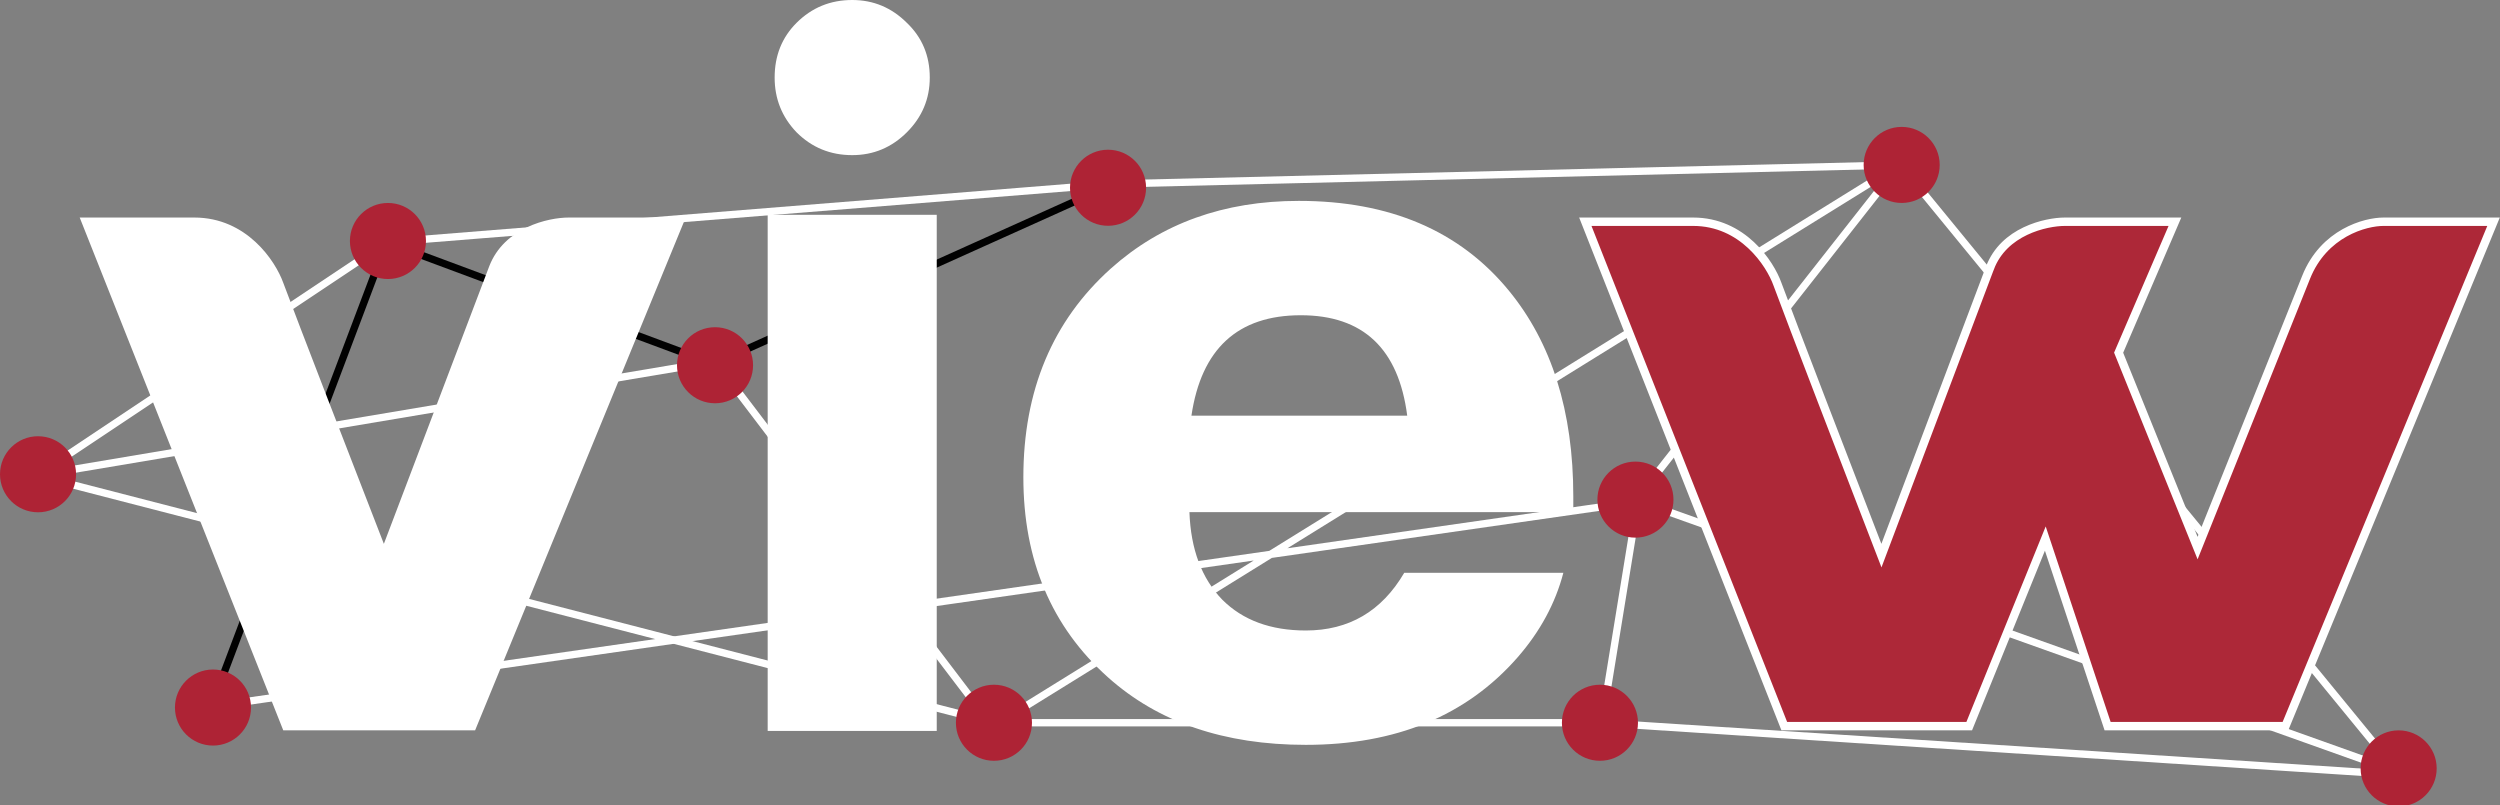 <svg width="596" height="192" viewBox="0 0 596 192" fill="none" xmlns="http://www.w3.org/2000/svg">
<rect x="0" y="0" width="596" height="192" fill="#808080" stroke="none"/>
<g clip-path="url(#clip0_23_1667)">
<path d="M92.183 57.757L8.766 113.368L236.956 172.305H381.427L572.139 184.697L453.057 39.32L265.367 43.854L92.183 57.757Z" stroke="white" stroke-width="1.75"/>
<path d="M50.172 168.979L92.183 57.755L170.161 86.77L264.157 44.457" stroke="#010101" stroke-width="1.75"/>
<path d="M50.777 168.376L389.587 119.715L452.755 39.32L236.654 173.212L170.464 86.167L8.766 113.368" stroke="white" stroke-width="1.75"/>
<path d="M571.837 184.091L390.494 119.412L381.729 173.211" stroke="white" stroke-width="1.75"/>
<path d="M9.067 122.132C14.075 122.132 18.134 118.073 18.134 113.065C18.134 108.058 14.075 103.998 9.067 103.998C4.06 103.998 0 108.058 0 113.065C0 118.073 4.06 122.132 9.067 122.132Z" fill="#AE2335"/>
<path d="M92.485 66.521C97.493 66.521 101.552 62.462 101.552 57.454C101.552 52.446 97.493 48.387 92.485 48.387C87.478 48.387 83.418 52.446 83.418 57.454C83.418 62.462 87.478 66.521 92.485 66.521Z" fill="#AE2335"/>
<path d="M50.776 177.746C55.784 177.746 59.843 173.686 59.843 168.678C59.843 163.671 55.784 159.611 50.776 159.611C45.769 159.611 41.709 163.671 41.709 168.678C41.709 173.686 45.769 177.746 50.776 177.746Z" fill="#AE2335"/>
<path d="M170.464 96.14C175.471 96.14 179.531 92.081 179.531 87.073C179.531 82.065 175.471 78.006 170.464 78.006C165.456 78.006 161.396 82.065 161.396 87.073C161.396 92.081 165.456 96.14 170.464 96.14Z" fill="#AE2335"/>
<path d="M236.956 181.373C241.963 181.373 246.023 177.313 246.023 172.305C246.023 167.298 241.963 163.238 236.956 163.238C231.948 163.238 227.889 167.298 227.889 172.305C227.889 177.313 231.948 181.373 236.956 181.373Z" fill="#AE2335"/>
<path d="M264.157 53.828C269.165 53.828 273.224 49.768 273.224 44.761C273.224 39.753 269.165 35.693 264.157 35.693C259.149 35.693 255.09 39.753 255.09 44.761C255.09 49.768 259.149 53.828 264.157 53.828Z" fill="#AE2335"/>
<path d="M453.358 48.386C458.366 48.386 462.425 44.327 462.425 39.319C462.425 34.312 458.366 30.252 453.358 30.252C448.351 30.252 444.291 34.312 444.291 39.319C444.291 44.327 448.351 48.386 453.358 48.386Z" fill="#AE2335"/>
<path d="M389.887 128.177C394.895 128.177 398.955 124.118 398.955 119.11C398.955 114.102 394.895 110.043 389.887 110.043C384.88 110.043 380.82 114.102 380.82 119.11C380.82 124.118 384.88 128.177 389.887 128.177Z" fill="#AE2335"/>
<path d="M381.427 181.373C386.434 181.373 390.494 177.313 390.494 172.305C390.494 167.298 386.434 163.238 381.427 163.238C376.419 163.238 372.359 167.298 372.359 172.305C372.359 177.313 376.419 181.373 381.427 181.373Z" fill="#AE2335"/>
<path d="M571.837 192.253C576.844 192.253 580.904 188.194 580.904 183.186C580.904 178.179 576.844 174.119 571.837 174.119C566.829 174.119 562.77 178.179 562.77 183.186C562.77 188.194 566.829 192.253 571.837 192.253Z" fill="#AE2335"/>
<path d="M223.318 51.209V174.253H183.014V51.209H223.318ZM203.166 0C208.224 0 212.57 1.818 216.205 5.453C219.84 8.93 221.658 13.276 221.658 18.492C221.658 23.55 219.84 27.896 216.205 31.532C212.57 35.167 208.224 36.984 203.166 36.984C197.95 36.984 193.525 35.167 189.889 31.532C186.412 27.896 184.674 23.55 184.674 18.492C184.674 13.276 186.412 8.93 189.889 5.453C193.525 1.818 197.95 0 203.166 0Z" fill="white"/>
<path d="M372.703 136.558C370.806 143.829 367.171 150.546 361.797 156.71C349.627 170.619 332.795 177.573 311.3 177.573C291.859 177.573 276.133 172.199 264.121 161.452C250.687 149.44 243.969 133.555 243.969 113.799C243.969 93.094 250.924 76.498 264.832 64.012C276.844 53.264 291.78 47.891 309.64 47.891C331.293 47.891 347.968 55.003 359.664 69.228C369.937 81.714 375.074 98.073 375.074 118.303C375.074 119.726 375.074 120.99 375.074 122.097H283.561C283.878 130.948 286.485 137.902 291.385 142.959C296.285 147.859 302.923 150.309 311.3 150.309C321.573 150.309 329.397 145.725 334.771 136.558H372.703ZM335.482 99.1C333.427 83.136 324.971 75.155 310.114 75.155C295.099 75.155 286.406 83.136 284.036 99.1H335.482Z" fill="white"/>
<path d="M518.502 52.861L505.246 83.694L505.081 84.077L505.237 84.464L522.974 128.36L523.904 130.664L524.829 128.358L549.77 66.125L549.77 66.123C554.005 55.509 563.886 52.861 568.241 52.861H594.459L544.848 173.106H502.452L488.458 130.968L487.602 128.393L486.582 130.908L469.465 173.106H425.37L377.94 52.861H403.629C409.533 52.861 414.103 55.321 417.441 58.428C420.795 61.549 422.873 65.298 423.748 67.755L423.748 67.755L423.751 67.765C426.859 76.22 440.941 112.793 447.59 130.013L448.534 132.457L449.458 130.005L474.398 63.885C474.399 63.885 474.399 63.885 474.399 63.885C476.058 59.52 479.343 56.77 482.846 55.098C486.363 53.419 490.037 52.861 492.309 52.861H518.502Z" fill="#AD2838" stroke="white" stroke-width="2"/>
<path d="M46.332 51.861H19L67.528 174.106H113.268L163.47 51.861H135.58C130.746 51.861 120.185 54.195 116.615 63.53L91.514 129.653C84.82 112.428 70.652 75.865 67.528 67.42C65.669 62.233 58.827 51.861 46.332 51.861Z" fill="white"/>
</g>
<defs>
<clipPath id="clip0_23_1667">
<rect width="596" height="192" fill="white"/>
</clipPath>
</defs>
</svg>

